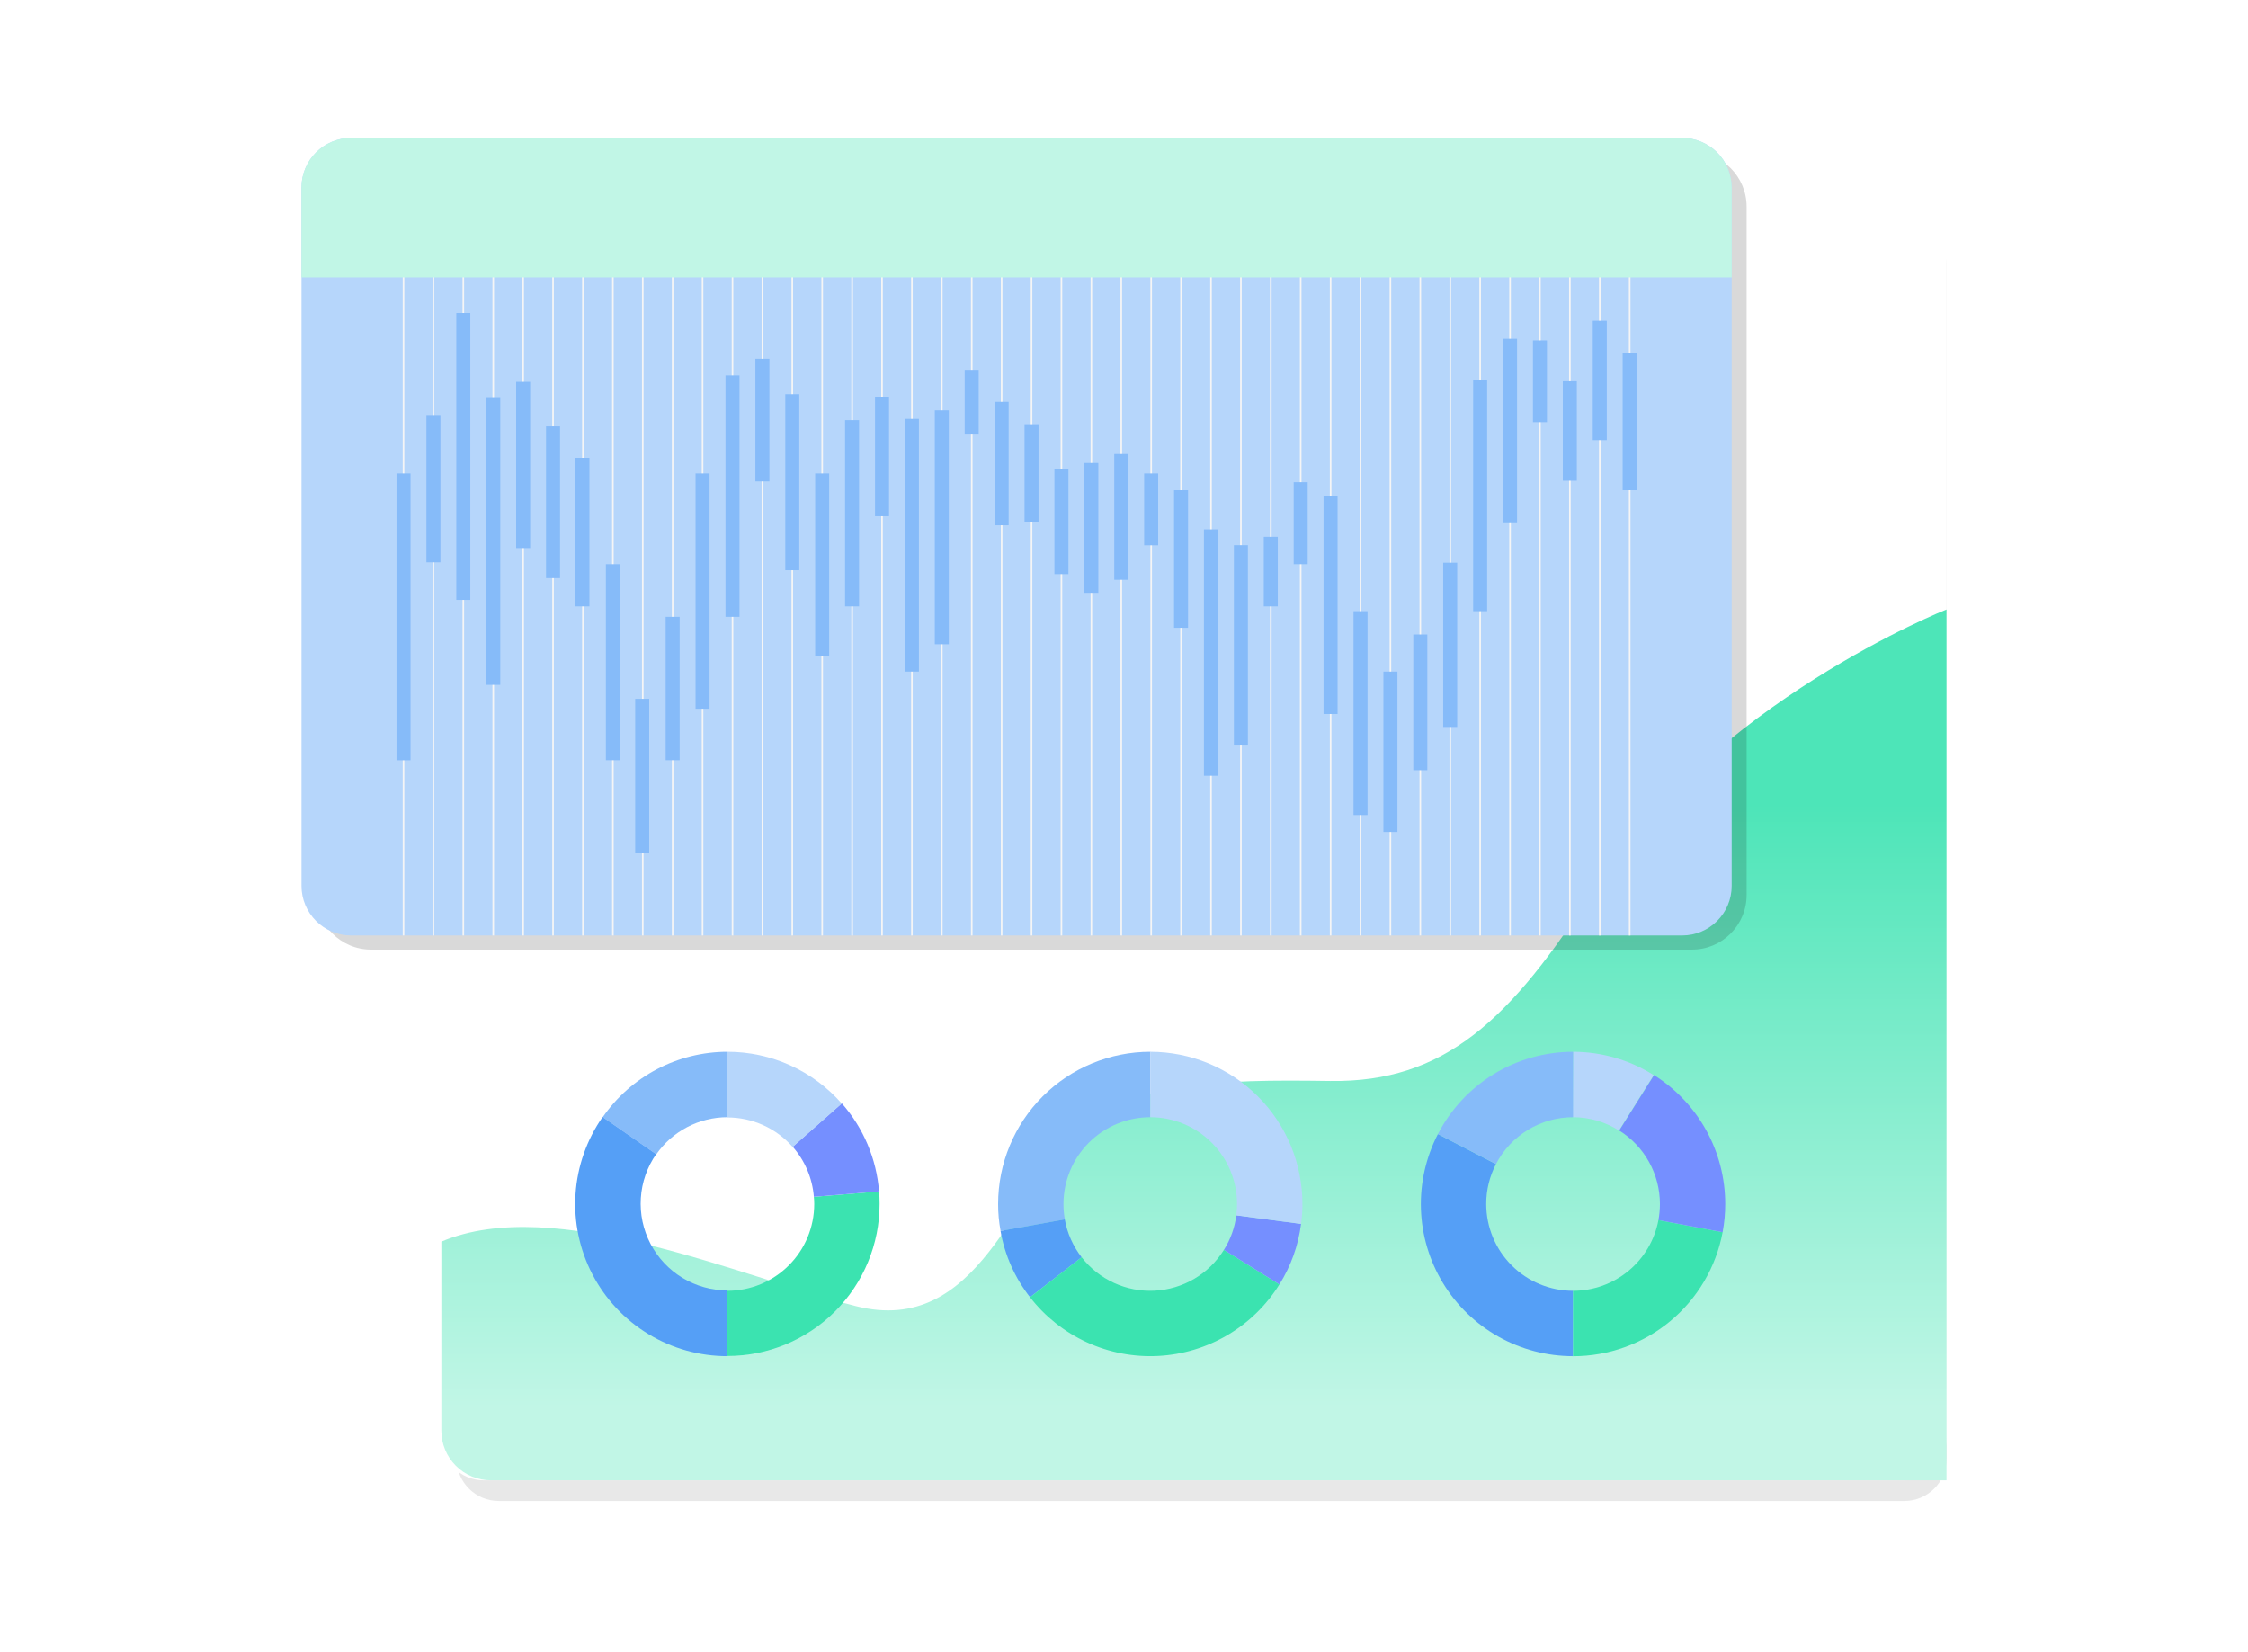 <svg width="701" height="515" viewBox="0 0 701 515" fill="none" xmlns="http://www.w3.org/2000/svg">
<g filter="url(#filter0_dd_773_13342)">
<rect x="10" y="8" width="681" height="495" fill="white"/>
</g>
<path opacity="0.09" d="M593.869 69.777H155.513C148.262 69.777 142.383 75.655 142.383 82.905V454.871C142.383 462.122 148.262 467.999 155.513 467.999H593.869C601.121 467.999 607 462.122 607 454.871V82.905C607 75.655 601.121 69.777 593.869 69.777Z" fill="black"/>
<path d="M593.811 63.34H150.834C143.55 63.34 137.645 69.243 137.645 76.526V448.376C137.645 455.658 143.55 461.562 150.834 461.562H593.811C601.095 461.562 607 455.658 607 448.376V76.526C607 69.243 601.095 63.34 593.811 63.34Z" fill="white"/>
<path d="M606.981 190.035C606.981 190.035 533.863 218.92 497.411 276.632C471.189 318.181 450.284 337.573 414.741 337.051C379.197 336.529 353.826 337.244 334.971 353.929C316.117 370.614 305.249 417.055 266.804 407.233C230.894 398.069 172.937 372.161 137.626 387.145V446.094C137.626 450.197 139.256 454.131 142.157 457.031C145.058 459.932 148.993 461.562 153.096 461.562H606.981V190.035Z" fill="url(#paint0_linear_773_13342)"/>
<path d="M226.833 402.478V422.856C218.152 422.861 209.636 420.486 202.213 415.987C194.789 411.488 188.743 405.039 184.732 397.342C180.721 389.645 178.899 380.996 179.466 372.335C180.032 363.675 182.965 355.336 187.944 348.227L204.633 359.827C201.807 363.884 200.146 368.638 199.832 373.572C199.517 378.507 200.561 383.433 202.848 387.816C205.136 392.199 208.581 395.873 212.809 398.437C217.037 401.001 221.887 402.358 226.833 402.362V402.478Z" fill="#559FF6"/>
<path d="M274.114 371.484C274.238 372.769 274.296 374.06 274.288 375.351C274.288 387.935 269.288 400.003 260.388 408.9C251.489 417.798 239.418 422.797 226.832 422.797V402.477C234.012 402.477 240.899 399.625 245.976 394.549C251.053 389.473 253.905 382.588 253.905 375.409C253.906 374.66 253.867 373.911 253.789 373.166L274.114 371.484Z" fill="#3BE3B0"/>
<path d="M274.115 371.485L253.79 373.167C253.331 367.383 251.01 361.902 247.177 357.546L262.493 344.012C269.24 351.669 273.319 361.311 274.115 371.485V371.485Z" fill="#758FFF"/>
<path d="M226.833 327.945V348.343C222.472 348.346 218.176 349.402 214.311 351.421C210.445 353.441 207.125 356.365 204.633 359.943L187.944 348.343C192.295 342.054 198.106 336.913 204.879 333.361C211.652 329.808 219.185 327.95 226.833 327.945V327.945Z" fill="#86BBF9"/>
<path d="M262.491 344.089L247.176 357.623C244.634 354.731 241.505 352.414 237.997 350.827C234.489 349.24 230.683 348.419 226.832 348.42V327.945C233.583 327.942 240.257 329.381 246.407 332.165C252.556 334.949 258.04 339.015 262.491 344.089Z" fill="#B6D6FB"/>
<path d="M358.7 327.945V348.343C351.519 348.343 344.633 351.194 339.556 356.271C334.479 361.347 331.626 368.232 331.626 375.41C331.62 377.018 331.762 378.623 332.052 380.205L312.017 383.821C311.494 381.048 311.235 378.232 311.244 375.41C311.244 362.825 316.243 350.755 325.142 341.854C334.041 332.954 346.112 327.95 358.7 327.945V327.945Z" fill="#86BBF9"/>
<path d="M337.291 392.016L321.202 404.487C316.475 398.462 313.313 391.362 311.997 383.819L332.031 380.203C332.797 384.51 334.602 388.565 337.291 392.016V392.016Z" fill="#559FF6"/>
<path d="M381.654 389.717L398.962 400.486C394.921 406.977 389.37 412.395 382.782 416.279C376.194 420.162 368.765 422.395 361.128 422.788C353.49 423.182 345.871 421.723 338.919 418.536C331.968 415.35 325.89 410.53 321.203 404.488L337.292 392.018C339.969 395.461 343.438 398.208 347.404 400.023C351.371 401.838 355.717 402.668 360.074 402.442C364.43 402.216 368.667 400.941 372.425 398.725C376.182 396.51 379.348 393.419 381.654 389.717V389.717Z" fill="#3BE3B0"/>
<path d="M385.522 378.947L405.711 381.615C404.859 388.321 402.556 394.76 398.962 400.485L381.654 389.716C383.719 386.454 385.039 382.777 385.522 378.947V378.947Z" fill="#758FFF"/>
<path d="M406.136 375.41C406.141 377.486 405.999 379.56 405.71 381.616L385.521 378.948C385.687 377.776 385.764 376.594 385.754 375.41C385.754 368.231 382.901 361.347 377.824 356.271C372.747 351.194 365.86 348.343 358.68 348.343V327.945C364.914 327.945 371.086 329.173 376.845 331.559C382.604 333.944 387.836 337.441 392.243 341.849C396.65 346.256 400.145 351.489 402.529 357.248C404.913 363.006 406.138 369.178 406.136 375.41V375.41Z" fill="#B6D6FB"/>
<path d="M490.526 402.478V422.856C482.38 422.86 474.369 420.766 467.267 416.777C460.164 412.787 454.209 407.036 449.975 400.078C445.741 393.119 443.371 385.188 443.094 377.047C442.816 368.907 444.639 360.833 448.389 353.602L466.489 362.959C464.483 366.802 463.441 371.075 463.453 375.41C463.453 382.589 466.306 389.474 471.383 394.55C476.46 399.626 483.346 402.478 490.526 402.478Z" fill="#559FF6"/>
<path d="M517.155 380.436L537.17 384.206C535.123 395.076 529.342 404.89 520.825 411.951C512.308 419.012 501.591 422.875 490.527 422.874V402.476C496.839 402.482 502.955 400.283 507.818 396.258C512.68 392.234 515.983 386.637 517.155 380.436V380.436Z" fill="#3BE3B0"/>
<path d="M537.983 375.41C537.988 378.361 537.716 381.307 537.171 384.207L517.156 380.437C517.459 378.778 517.614 377.096 517.62 375.41C517.618 370.825 516.451 366.316 514.229 362.305C512.007 358.294 508.802 354.913 504.915 352.48L515.764 335.215C522.569 339.485 528.178 345.414 532.065 352.444C535.951 359.475 537.988 367.377 537.983 375.41V375.41Z" fill="#758FFF"/>
<path d="M490.527 327.945C499.425 327.953 508.139 330.473 515.667 335.215L504.818 352.48C500.511 349.766 495.522 348.331 490.431 348.343L490.527 327.945Z" fill="#B6D6FB"/>
<path d="M490.527 327.945V348.343C485.565 348.343 480.699 349.706 476.46 352.284C472.221 354.862 468.772 358.555 466.49 362.959L448.389 353.602C452.382 345.871 458.425 339.388 465.858 334.863C473.29 330.337 481.825 327.944 490.527 327.945Z" fill="#86BBF9"/>
<path opacity="0.15" d="M527.598 47.428H115.735C106.316 47.428 98.679 55.062 98.679 64.48V279.049C98.679 288.467 106.316 296.101 115.735 296.101H527.598C537.018 296.101 544.654 288.467 544.654 279.049V64.48C544.654 55.062 537.018 47.428 527.598 47.428Z" fill="black"/>
<path d="M524.524 43.02H109.49C100.945 43.02 94.019 49.944 94.019 58.487V276.226C94.019 284.768 100.945 291.693 109.49 291.693H524.524C533.068 291.693 539.994 284.768 539.994 276.226V58.487C539.994 49.944 533.068 43.02 524.524 43.02Z" fill="#B6D6FB"/>
<path d="M125.83 77.996V291.694" stroke="#F5F5F5" stroke-width="0.5" stroke-miterlimit="10"/>
<path d="M128.015 147.598H123.645V237.056H128.015V147.598Z" fill="#86BBF9"/>
<path d="M135.15 77.996V291.694" stroke="#F5F5F5" stroke-width="0.5" stroke-miterlimit="10"/>
<path d="M137.336 129.654H132.965V175.321H137.336V129.654Z" fill="#86BBF9"/>
<path d="M144.472 77.996V291.694" stroke="#F5F5F5" stroke-width="0.5" stroke-miterlimit="10"/>
<path d="M146.657 97.58H142.287V187.038H146.657V97.58Z" fill="#86BBF9"/>
<path d="M153.812 77.996V291.694" stroke="#F5F5F5" stroke-width="0.5" stroke-miterlimit="10"/>
<path d="M155.997 124.088H151.627V213.546H155.997V124.088Z" fill="#86BBF9"/>
<path d="M163.134 77.996V291.694" stroke="#F5F5F5" stroke-width="0.5" stroke-miterlimit="10"/>
<path d="M165.319 119.041H160.948V170.875H165.319V119.041Z" fill="#86BBF9"/>
<path d="M172.454 77.996V291.694" stroke="#F5F5F5" stroke-width="0.5" stroke-miterlimit="10"/>
<path d="M174.639 132.924H170.269V180.253H174.639V132.924Z" fill="#86BBF9"/>
<path d="M181.775 77.996V291.694" stroke="#F5F5F5" stroke-width="0.5" stroke-miterlimit="10"/>
<path d="M183.805 142.725H179.435V189.068H183.805V142.725Z" fill="#86BBF9"/>
<path d="M191.116 77.996V291.694" stroke="#F5F5F5" stroke-width="0.5" stroke-miterlimit="10"/>
<path d="M193.301 175.902H188.93V237.036H193.301V175.902Z" fill="#86BBF9"/>
<path d="M200.437 77.996V291.694" stroke="#F5F5F5" stroke-width="0.5" stroke-miterlimit="10"/>
<path d="M209.757 77.996V291.694" stroke="#F5F5F5" stroke-width="0.5" stroke-miterlimit="10"/>
<path d="M211.942 192.316H207.572V237.036H211.942V192.316Z" fill="#86BBF9"/>
<path d="M219.078 77.996V291.694" stroke="#F5F5F5" stroke-width="0.5" stroke-miterlimit="10"/>
<path d="M221.263 147.598H216.893V220.989H221.263V147.598Z" fill="#86BBF9"/>
<path d="M228.419 77.996V291.694" stroke="#F5F5F5" stroke-width="0.5" stroke-miterlimit="10"/>
<path d="M230.604 117.029H226.233V192.316H230.604V117.029Z" fill="#86BBF9"/>
<path d="M237.74 77.996V291.694" stroke="#F5F5F5" stroke-width="0.5" stroke-miterlimit="10"/>
<path d="M239.926 111.85H235.555V150.073H239.926V111.85Z" fill="#86BBF9"/>
<path d="M247.06 77.996V291.694" stroke="#F5F5F5" stroke-width="0.5" stroke-miterlimit="10"/>
<path d="M249.245 122.889H244.875V177.778H249.245V122.889Z" fill="#86BBF9"/>
<path d="M256.381 77.996V291.694" stroke="#F5F5F5" stroke-width="0.5" stroke-miterlimit="10"/>
<path d="M258.567 147.598H254.196V204.691H258.567V147.598Z" fill="#86BBF9"/>
<path d="M265.722 77.996V291.694" stroke="#F5F5F5" stroke-width="0.5" stroke-miterlimit="10"/>
<path d="M267.888 130.971H263.518V189.069H267.888V130.971Z" fill="#86BBF9"/>
<path d="M275.043 77.996V291.694" stroke="#F5F5F5" stroke-width="0.5" stroke-miterlimit="10"/>
<path d="M277.229 123.682H272.858V160.938H277.229V123.682Z" fill="#86BBF9"/>
<path d="M284.363 77.996V291.694" stroke="#F5F5F5" stroke-width="0.5" stroke-miterlimit="10"/>
<path d="M286.549 130.584H282.178V209.409H286.549V130.584Z" fill="#86BBF9"/>
<path d="M293.685 77.996V291.694" stroke="#F5F5F5" stroke-width="0.5" stroke-miterlimit="10"/>
<path d="M295.87 127.916H291.5V200.882H295.87V127.916Z" fill="#86BBF9"/>
<path d="M303.025 77.996V291.694" stroke="#F5F5F5" stroke-width="0.5" stroke-miterlimit="10"/>
<path d="M305.191 115.291H300.821V135.456H305.191V115.291Z" fill="#86BBF9"/>
<path d="M312.346 77.996V291.694" stroke="#F5F5F5" stroke-width="0.5" stroke-miterlimit="10"/>
<path d="M314.531 125.268H310.16V163.762H314.531V125.268Z" fill="#86BBF9"/>
<path d="M321.667 77.996V291.694" stroke="#F5F5F5" stroke-width="0.5" stroke-miterlimit="10"/>
<path d="M323.852 132.518H319.481V162.698H323.852V132.518Z" fill="#86BBF9"/>
<path d="M330.988 77.996V291.694" stroke="#F5F5F5" stroke-width="0.5" stroke-miterlimit="10"/>
<path d="M333.174 146.359H328.803V178.995H333.174V146.359Z" fill="#86BBF9"/>
<path d="M340.328 77.996V291.694" stroke="#F5F5F5" stroke-width="0.5" stroke-miterlimit="10"/>
<path d="M342.494 144.33H338.124V184.835H342.494V144.33Z" fill="#86BBF9"/>
<path d="M349.65 77.996V291.694" stroke="#F5F5F5" stroke-width="0.5" stroke-miterlimit="10"/>
<path d="M351.834 141.525H347.463V180.773H351.834V141.525Z" fill="#86BBF9"/>
<path d="M358.97 77.996V291.694" stroke="#F5F5F5" stroke-width="0.5" stroke-miterlimit="10"/>
<path d="M361.155 147.598H356.785V170.006H361.155V147.598Z" fill="#86BBF9"/>
<path d="M368.291 77.996V291.694" stroke="#F5F5F5" stroke-width="0.5" stroke-miterlimit="10"/>
<path d="M370.476 152.818H366.106V195.74H370.476V152.818Z" fill="#86BBF9"/>
<path d="M377.632 77.996V291.694" stroke="#F5F5F5" stroke-width="0.5" stroke-miterlimit="10"/>
<path d="M379.797 165.037H375.426V241.89H379.797V165.037Z" fill="#86BBF9"/>
<path d="M386.953 77.996V291.694" stroke="#F5F5F5" stroke-width="0.5" stroke-miterlimit="10"/>
<path d="M389.137 169.967H384.767V232.184H389.137V169.967Z" fill="#86BBF9"/>
<path d="M396.273 77.996V291.694" stroke="#F5F5F5" stroke-width="0.5" stroke-miterlimit="10"/>
<path d="M398.458 167.357H394.088V189.069H398.458V167.357Z" fill="#86BBF9"/>
<path d="M405.595 77.996V291.694" stroke="#F5F5F5" stroke-width="0.5" stroke-miterlimit="10"/>
<path d="M407.78 150.324H403.409V175.903H407.78V150.324Z" fill="#86BBF9"/>
<path d="M414.935 77.996V291.694" stroke="#F5F5F5" stroke-width="0.5" stroke-miterlimit="10"/>
<path d="M417.1 154.674H412.729V222.633H417.1V154.674Z" fill="#86BBF9"/>
<path d="M424.255 77.996V291.694" stroke="#F5F5F5" stroke-width="0.5" stroke-miterlimit="10"/>
<path d="M426.44 190.557H422.07V254.127H426.44V190.557Z" fill="#86BBF9"/>
<path d="M433.576 77.996V291.694" stroke="#F5F5F5" stroke-width="0.5" stroke-miterlimit="10"/>
<path d="M442.897 77.996V291.694" stroke="#F5F5F5" stroke-width="0.5" stroke-miterlimit="10"/>
<path d="M445.083 197.826H440.712V240.148H445.083V197.826Z" fill="#86BBF9"/>
<path d="M452.238 77.996V291.694" stroke="#F5F5F5" stroke-width="0.5" stroke-miterlimit="10"/>
<path d="M454.403 175.438H450.032V226.673H454.403V175.438Z" fill="#86BBF9"/>
<path d="M461.558 77.996V291.694" stroke="#F5F5F5" stroke-width="0.5" stroke-miterlimit="10"/>
<path d="M463.744 118.596H459.373V190.557H463.744V118.596Z" fill="#86BBF9"/>
<path d="M470.88 77.996V291.694" stroke="#F5F5F5" stroke-width="0.5" stroke-miterlimit="10"/>
<path d="M473.065 105.605H468.694V163.124H473.065V105.605Z" fill="#86BBF9"/>
<path d="M480.201 77.996V291.694" stroke="#F5F5F5" stroke-width="0.5" stroke-miterlimit="10"/>
<path d="M482.386 106.127H478.016V131.609H482.386V106.127Z" fill="#86BBF9"/>
<path d="M489.541 77.996V291.694" stroke="#F5F5F5" stroke-width="0.5" stroke-miterlimit="10"/>
<path d="M491.706 118.867H487.336V149.86H491.706V118.867Z" fill="#86BBF9"/>
<path d="M498.861 77.996V291.694" stroke="#F5F5F5" stroke-width="0.5" stroke-miterlimit="10"/>
<path d="M501.047 99.998H496.676V137.197H501.047V99.998Z" fill="#86BBF9"/>
<path d="M508.183 77.996V291.694" stroke="#F5F5F5" stroke-width="0.5" stroke-miterlimit="10"/>
<path d="M510.368 109.955H505.998V152.819H510.368V109.955Z" fill="#86BBF9"/>
<path d="M435.761 209.408H431.391V259.406H435.761V209.408Z" fill="#86BBF9"/>
<path d="M524.524 43H109.47C105.367 43 101.432 44.63 98.531 47.53C95.63 50.431 94 54.365 94 58.467V86.501H539.994V58.467C539.994 54.365 538.365 50.431 535.463 47.53C532.562 44.63 528.627 43 524.524 43Z" fill="#C1F6E6"/>
<path d="M202.447 217.895H198.077V265.881H202.447V217.895Z" fill="#86BBF9"/>
<defs>
<filter id="filter0_dd_773_13342" x="0" y="0" width="701" height="515" filterUnits="userSpaceOnUse" color-interpolation-filters="sRGB">
<feFlood flood-opacity="0" result="BackgroundImageFix"/>
<feColorMatrix in="SourceAlpha" type="matrix" values="0 0 0 0 0 0 0 0 0 0 0 0 0 0 0 0 0 0 127 0" result="hardAlpha"/>
<feOffset dy="2"/>
<feGaussianBlur stdDeviation="5"/>
<feColorMatrix type="matrix" values="0 0 0 0 0 0 0 0 0 0 0 0 0 0 0 0 0 0 0.1 0"/>
<feBlend mode="normal" in2="BackgroundImageFix" result="effect1_dropShadow_773_13342"/>
<feColorMatrix in="SourceAlpha" type="matrix" values="0 0 0 0 0 0 0 0 0 0 0 0 0 0 0 0 0 0 127 0" result="hardAlpha"/>
<feOffset/>
<feGaussianBlur stdDeviation="1"/>
<feColorMatrix type="matrix" values="0 0 0 0 0 0 0 0 0 0 0 0 0 0 0 0 0 0 0.2 0"/>
<feBlend mode="normal" in2="effect1_dropShadow_773_13342" result="effect2_dropShadow_773_13342"/>
<feBlend mode="normal" in="SourceGraphic" in2="effect2_dropShadow_773_13342" result="shape"/>
</filter>
<linearGradient id="paint0_linear_773_13342" x1="372.313" y1="438.825" x2="372.313" y2="250.647" gradientUnits="userSpaceOnUse">
<stop stop-color="#C1F6E6"/>
<stop offset="1" stop-color="#4DE5B8"/>
</linearGradient>
</defs>
</svg>
